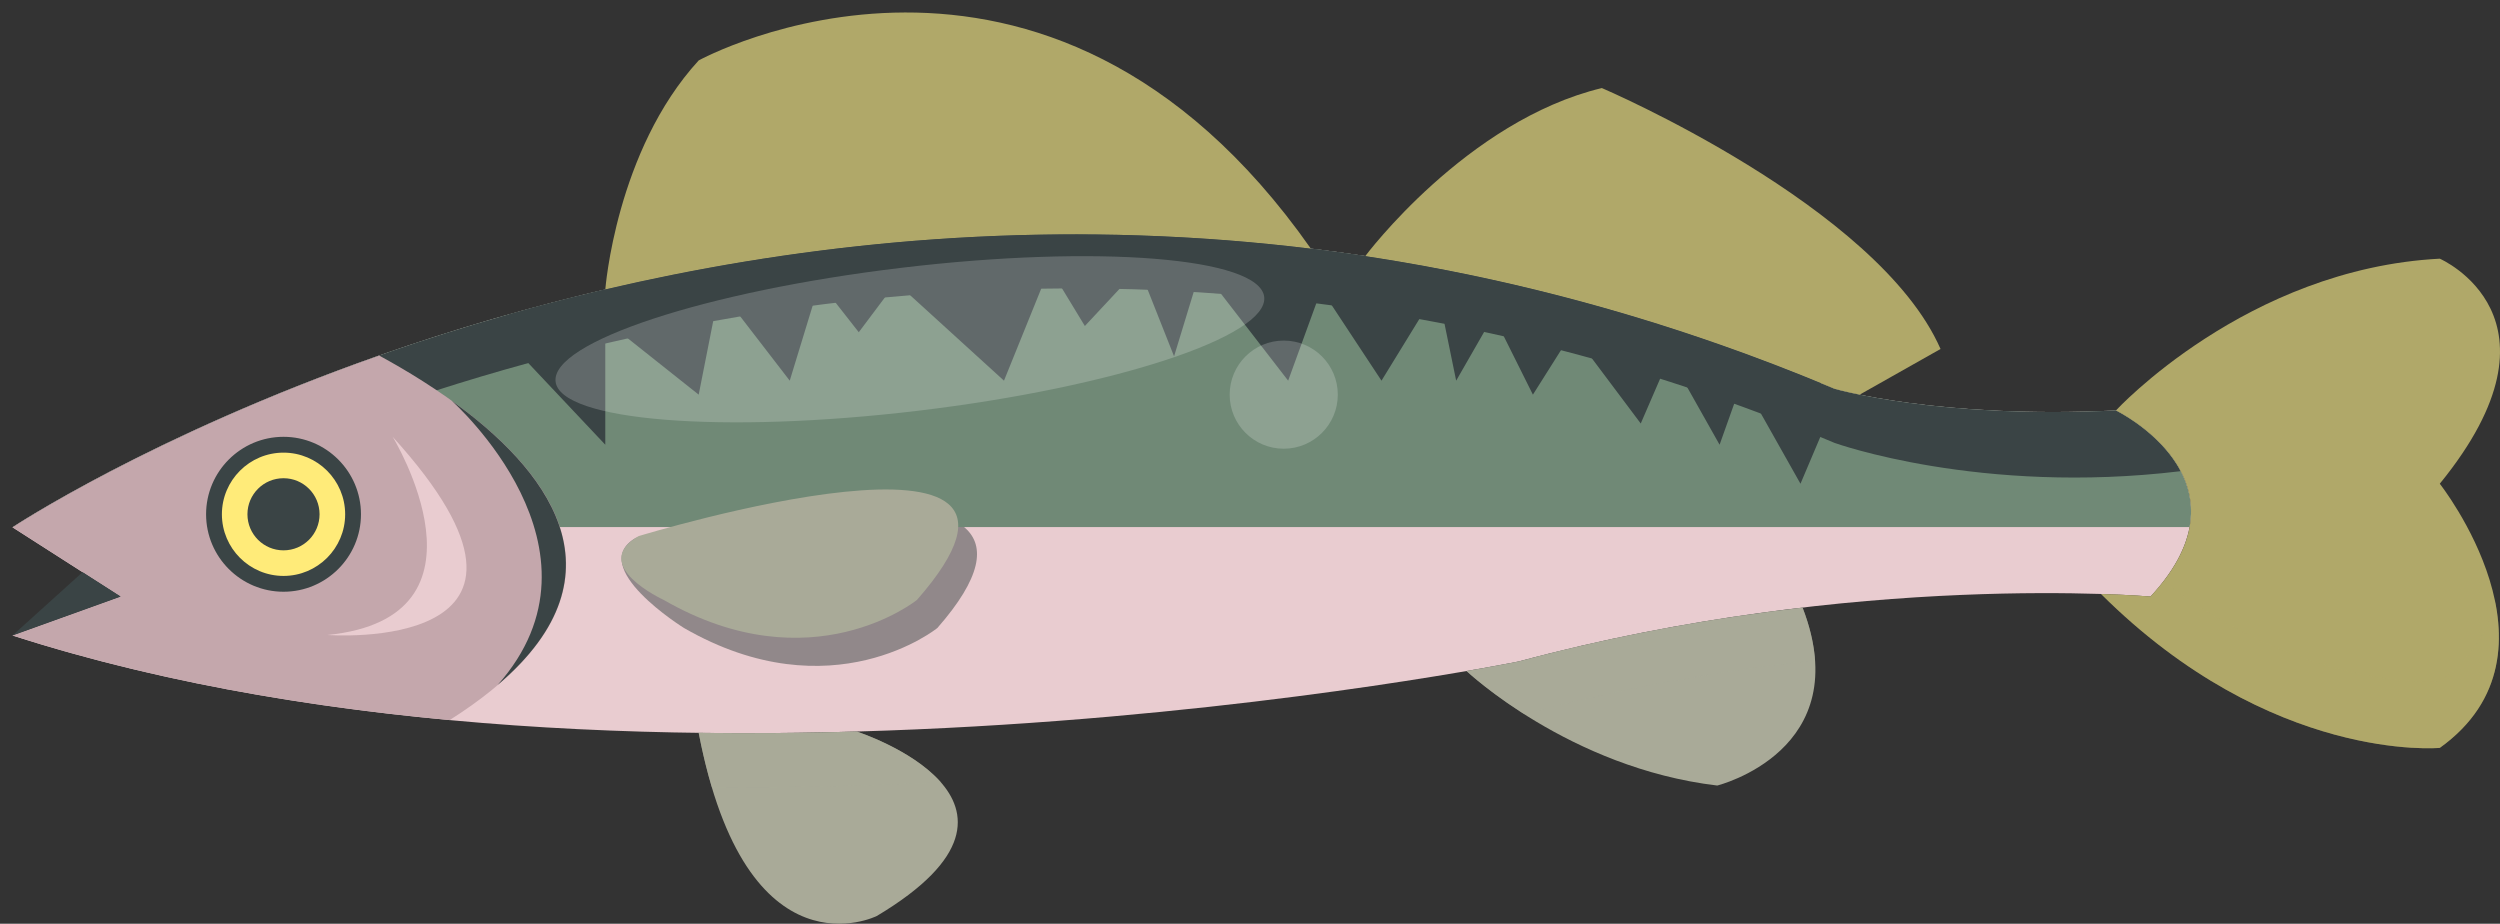<svg version="1.1" x="0px" y="0px" viewBox="29.229 352.305 200.16 73.957" style="enable-background:new 0 0 500 500;" xml:space="preserve" id="svg637" sodipodi:docname="fishs1.svg" inkscape:version="1.1 (c68e22c387, 2021-05-23)" xmlns:inkscape="http://www.inkscape.org/namespaces/inkscape" xmlns:sodipodi="http://sodipodi.sourceforge.net/DTD/sodipodi-0.dtd" xmlns="http://www.w3.org/2000/svg" xmlns:svg="http://www.w3.org/2000/svg"><rect x="29.229" y="352.305" width="200.16" height="73.957" fill="#333333" stroke="none"/><g id="fish6">
		
        <g id="g634">
			<g id="g628">
				<path style="fill:#E9CCD0;" d="M30.229,394.523c0,0,66.878-44.354,145.886-11.088c0,0,8.317,2.428,22.524,1.733      c0,0,11.434,5.543,2.772,14.9c0,0-23.563-2.08-50.592,5.197c0,0-69.998,14.207-120.59-2.08l8.664-3.117L30.229,394.523z" id="path578"/>
                <path style="opacity:0.5;fill:#3A4445;" d="M80.137,395.366c0,0,38.401-9.05,24.141,7.219c0,0-8.436,6.829-20.286,0      C83.991,402.585,76.12,397.695,80.137,395.366z" id="path580"/>
                <path style="fill:#708976;" d="M198.64,385.168c-14.207,0.695-22.524-1.733-22.524-1.733      c-78.199-32.926-144.504,10.18-145.853,11.067h174.277C205.624,388.555,198.64,385.168,198.64,385.168z" id="path582"/>
                <path style="fill:#3A4445;" d="M176.115,387.767c0,0,11.666,4.2,27.703,2.263c-1.647-3.137-5.179-4.861-5.179-4.861      c-14.207,0.695-22.524-1.733-22.524-1.733c-78.199-32.926-144.504,10.18-145.853,11.067h7.568      C57.485,384.21,112.916,361.157,176.115,387.767z" id="path584"/>
                <path style="fill:#C4A7AC;" d="M38.894,400.068l-8.664,3.117c11.051,3.559,23.028,5.66,34.999,6.774      c20.004-12.682,2.881-24.563-5.646-29.187c-18.35,6.454-29.353,13.751-29.353,13.751L38.894,400.068z" id="path586"/>
                <path style="fill:#E9CCD0;" d="M60.667,387.277c0,0,8.838,14.461-5.223,15.867C55.444,403.145,76.533,404.75,60.667,387.277z" id="path588"/>
                <path style="fill:#A9AA98;" d="M80.351,395.23c0,0,36.557-11.164,22.296,5.104c0,0-8.436,6.83-20.286,0      C82.36,400.334,76.334,397.56,80.351,395.23z" id="path590"/>
                <g id="g606">
					<path style="fill:#B0A869;" d="M176.115,383.435c0,0,0.702,0.201,2.007,0.467l6.475-3.656       c-5.021-11.449-27.117-20.891-27.117-20.891c-10.846,2.611-18.94,13.453-18.94,13.453l0.019,0.01       C150.593,374.639,163.189,377.992,176.115,383.435z" id="path592"/>
                    <path style="fill:#B0A869;" d="M224.569,373.016c-15.467,0.803-25.93,12.152-25.93,12.152s11.434,5.543,2.772,14.9       c0,0-1.424-0.127-3.96-0.205c13.654,13.586,27.118,12.32,27.118,12.32c10.645-7.633,0-21.148,0-21.148       C235.415,377.721,224.569,373.016,224.569,373.016z" id="path594"/>
                    <g style="opacity:0.4;" id="g598">
						<path style="fill:#B0A869;" d="M224.569,406.846c0,0-10.376,0.973-22.148-7.98c-0.304,0.395-0.631,0.794-1.01,1.203        c0,0-1.424-0.127-3.96-0.205c13.654,13.586,27.118,12.32,27.118,12.32c4.615-3.311,5.226-7.725,4.439-11.665        C228.479,402.789,227.155,404.992,224.569,406.846z" id="path596"/>
					</g>
                    <path style="fill:#B0A869;" d="M134.167,372.215l0.014-0.004c-21.29-30.326-49.012-15.068-49.012-15.068       c-6.629,7.232-7.476,18.336-7.476,18.336l0.008,0.002C93.749,371.719,113.017,369.633,134.167,372.215z" id="path600"/>
                    <path style="fill:#A9AA98;" d="M97.829,410.877c-4.117,0.117-8.353,0.16-12.659,0.103l-0.001,0.002       c3.816,19.885,14.262,14.66,14.262,14.66C114.875,416.416,97.879,410.893,97.829,410.877z" id="path602"/>
                    <path style="fill:#A9AA98;" d="M150.819,405.266c0,0-1.488,0.301-4.173,0.766c0.003,0.002,8.224,7.76,20.071,9.166       c0,0,11.252-2.783,6.832-14.246C166.637,401.76,158.885,403.094,150.819,405.266z" id="path604"/>
				</g>
                <g id="g616">
					<g id="g612">
						<path style="fill:#FFEB79;" d="M57.497,393.48c0,3.078-2.493,5.568-5.568,5.568c-3.074,0-5.567-2.49-5.567-5.568        c0-3.076,2.493-5.569,5.567-5.569C55.004,387.911,57.497,390.404,57.497,393.48z" id="path608"/>
                        <path style="fill:#3A4445;" d="M51.929,399.682c-3.419,0-6.2-2.781-6.2-6.201c0-3.42,2.781-6.203,6.2-6.203        c3.419,0,6.201,2.783,6.201,6.203C58.13,396.9,55.348,399.682,51.929,399.682z M51.929,388.545        c-2.721,0-4.934,2.214-4.934,4.936c0,2.721,2.213,4.935,4.934,4.935c2.722,0,4.935-2.215,4.935-4.935        C56.863,390.759,54.65,388.545,51.929,388.545z" id="path610"/>
					</g>
                    <path style="fill:#3A4445;" d="M54.814,393.48c0,1.596-1.292,2.888-2.886,2.888c-1.594,0-2.888-1.292-2.888-2.888       s1.294-2.887,2.888-2.887C53.522,390.594,54.814,391.885,54.814,393.48z" id="path614"/>
				</g>
                <path style="opacity:0.6;fill:#A9AA98;" d="M97.829,410.877c-4.117,0.117-8.353,0.16-12.659,0.103l-0.001,0.002      c0.31,1.611,0.666,3.043,1.054,4.341c6.325,0.059,12.485-0.093,18.333-0.38C102.262,412.32,97.854,410.885,97.829,410.877z" id="path618"/>
                <path style="opacity:0.6;fill:#A9AA98;" d="M174.544,405.166c-0.088-1.256-0.392-2.652-0.994-4.215      c-6.913,0.809-14.665,2.143-22.73,4.314c0,0-1.488,0.301-4.173,0.766c0.001,0,1.69,1.586,4.621,3.45      C159.558,407.277,167.512,405.947,174.544,405.166z" id="path620"/>
                <path style="fill:#3A4445;" d="M65.398,384.395c0.111,0.1,13.336,11.875,3.674,22.751      C79.745,398.07,72.741,389.67,65.398,384.395z" id="path622"/>
                <polygon style="fill:#3A4445;" points="30.229,403.185 35.842,398.115 38.894,400.068     " id="polygon624"/>
                <path style="fill:#3A4445;" d="M77.693,377.965l7.476,5.938l1.663-8.422l5.627,7.302l2.403-7.863l3.124,3.985l2.99-3.985      l8.636,7.863l3.653-9.026l2.823,4.65l4.339-4.65l2.803,7.078l2.159-7.078l6.975,9.026l2.657-7.302l4.816,7.302l4.484-7.302      l1.495,7.302l2.989-5.206l3.155,6.326l3.155-4.998l5.479,7.308l2.327-5.378l3.986,7.077l1.826-5.129l4.65,8.253l2.325-5.487      l-0.715-2.568c-40.877-16.857-78.422-13.043-105.028-5.502v2.237l7.726,8.196V377.965z" id="path626"/>
			</g>
            <path style="opacity:0.2;fill:#FFFFFF;" d="M130.446,376.072c0.377,3.159-12.016,7.241-27.683,9.116     c-15.666,1.874-28.673,0.831-29.051-2.327c-0.377-3.16,12.016-7.24,27.682-9.114     C117.061,371.873,130.067,372.914,130.446,376.072z" id="path630"/>
            <circle style="opacity:0.2;fill:#FFFFFF;" cx="132.01" cy="383.902" r="4.329" id="circle632"/>
		</g>
	</g></svg>